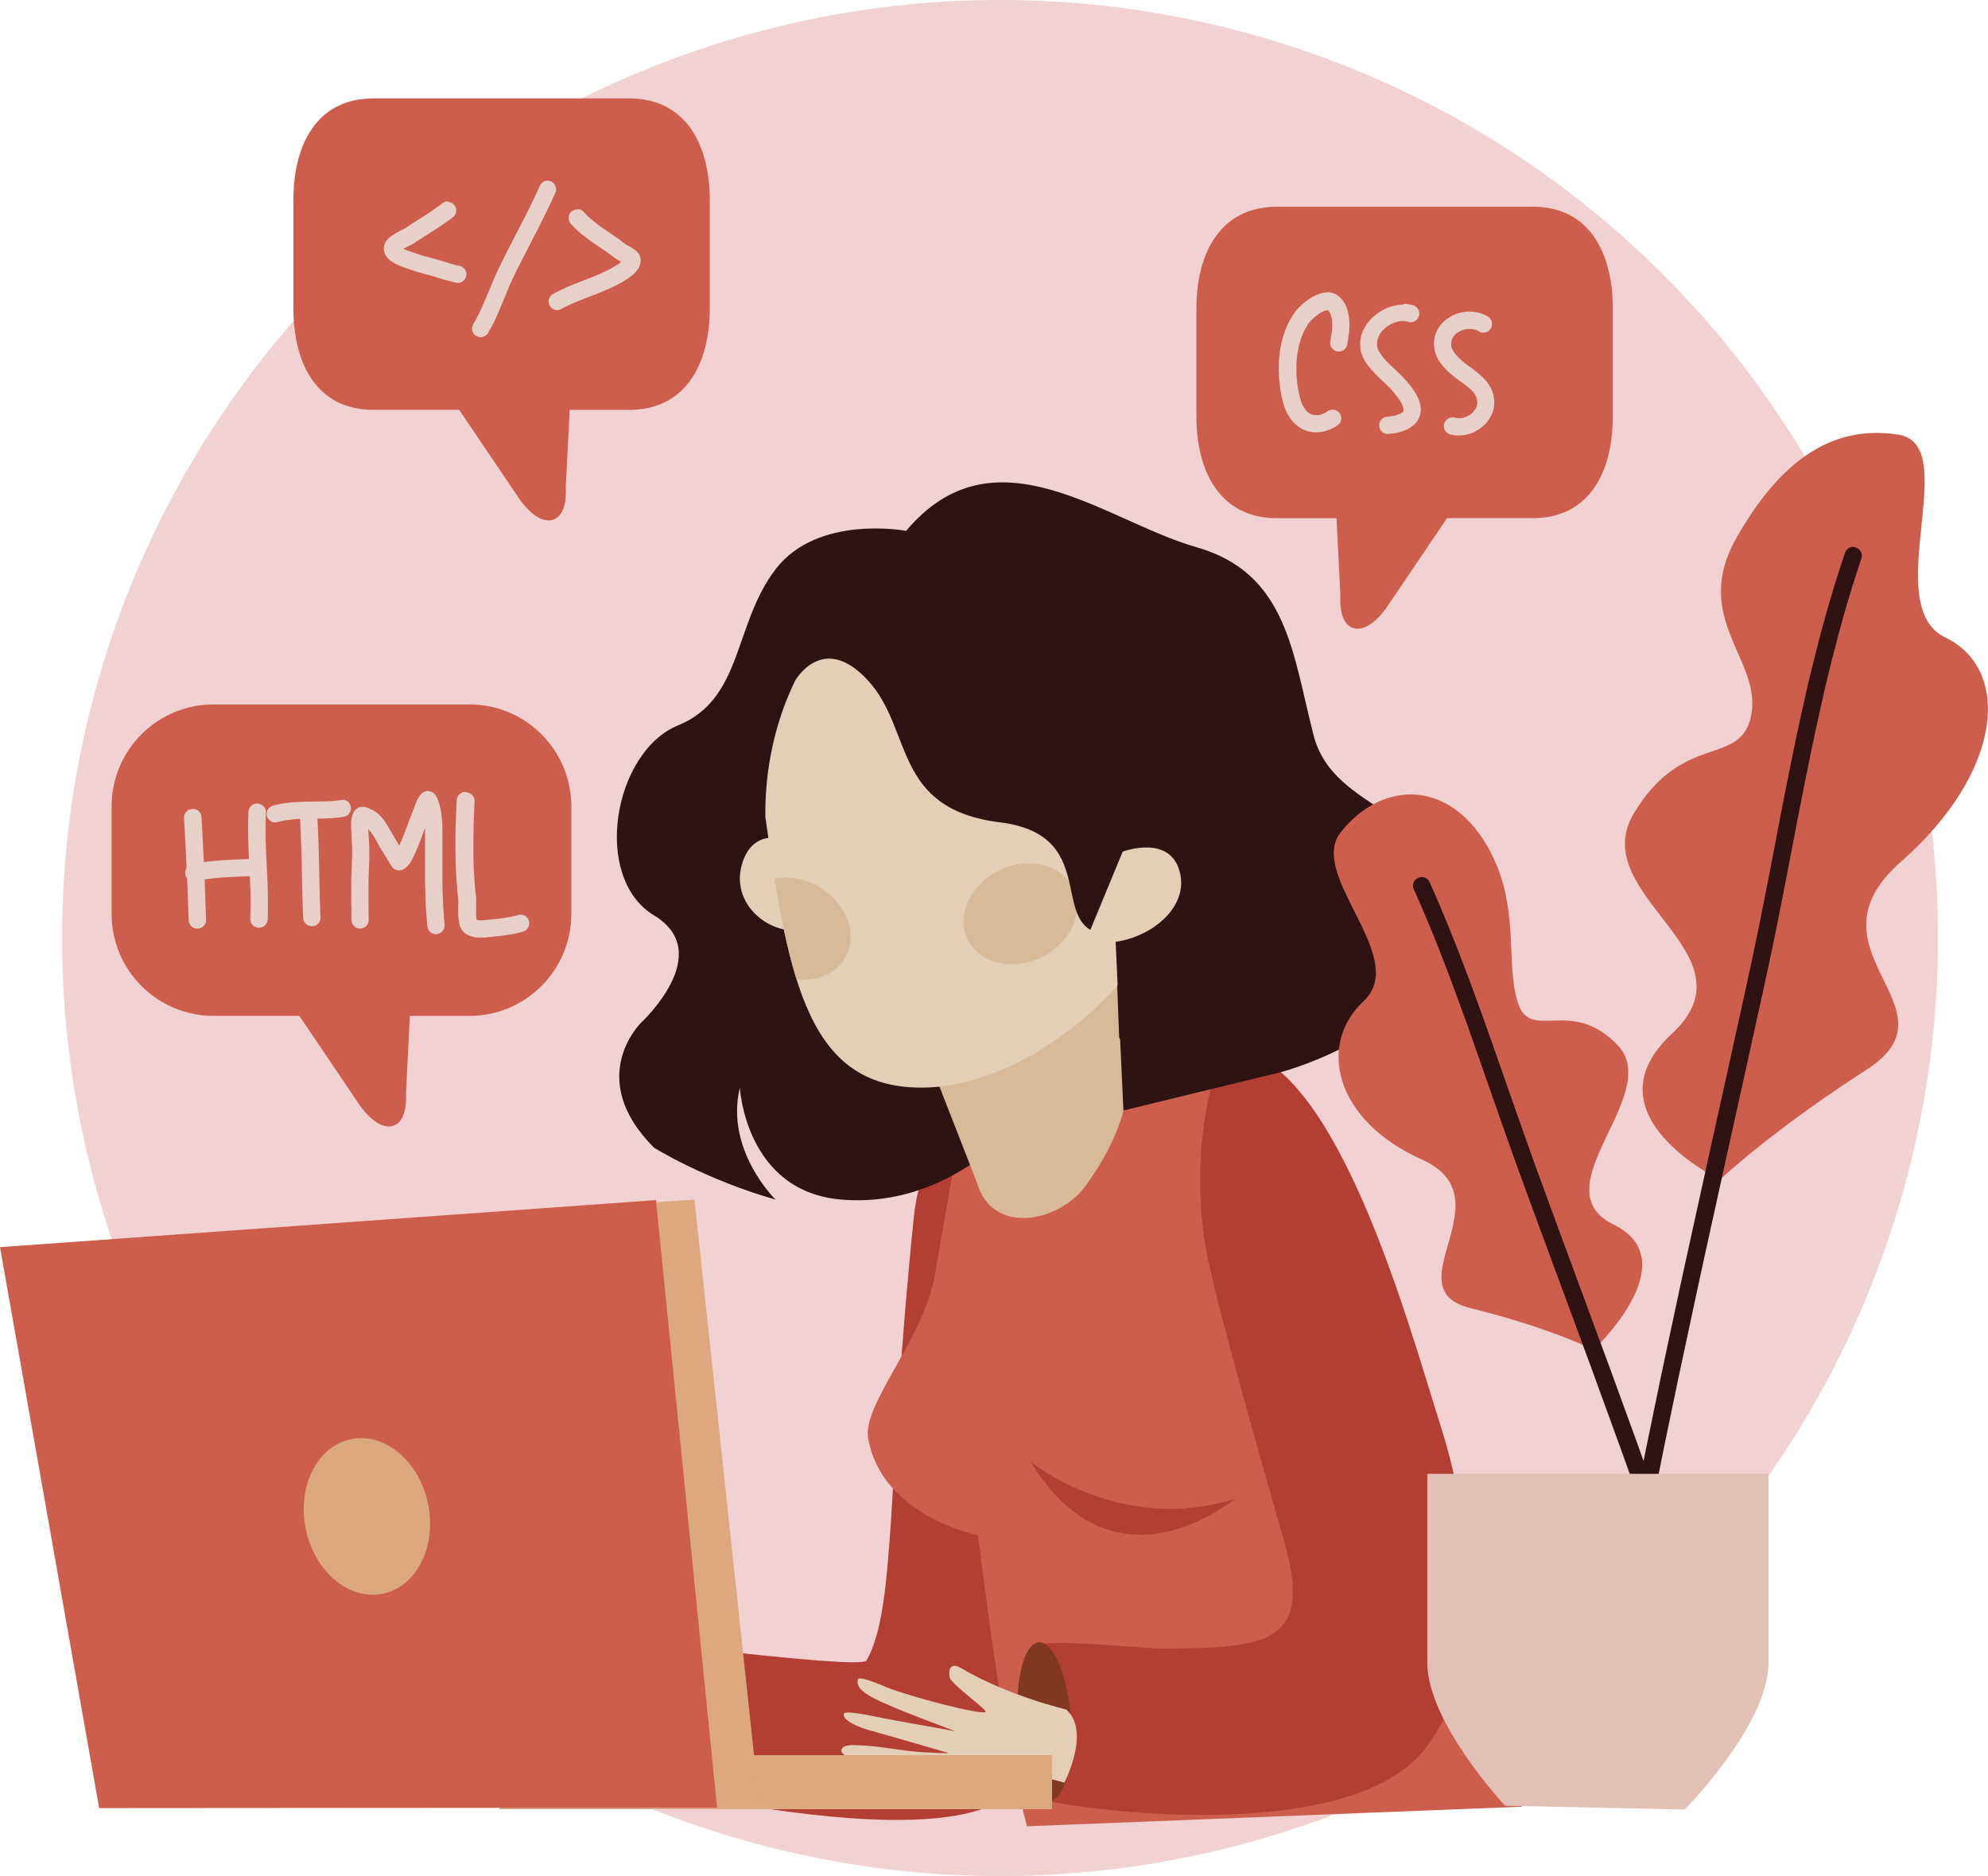<?xml version="1.0" encoding="UTF-8"?>
<svg id="OBJECTS" xmlns="http://www.w3.org/2000/svg" xmlns:xlink="http://www.w3.org/1999/xlink" viewBox="0 0 355 334.97">
  <defs>
    <style>
      .cls-1 {
        fill: #b33e33;
      }

      .cls-1, .cls-2, .cls-3, .cls-4, .cls-5, .cls-6, .cls-7, .cls-8 {
        fill-rule: evenodd;
      }

      .cls-9, .cls-7 {
        fill: #2f1212;
      }

      .cls-2 {
        fill: #e7d0c8;
      }

      .cls-3 {
        fill: #803822;
      }

      .cls-4, .cls-10 {
        fill: #dba87f;
      }

      .cls-11, .cls-8 {
        fill: #e4ceb6;
      }

      .cls-12, .cls-6 {
        fill: #cd5e4d;
      }

      .cls-13 {
        fill: #d8b998;
      }

      .cls-5 {
        fill: #e3c0b6;
      }

      .cls-14 {
        clip-path: url(#clippath);
      }

      .cls-15 {
        fill: none;
      }

      .cls-16 {
        fill: rgba(182,14,11,0.188);
      }
    </style>
    <clipPath id="clippath">
      <path class="cls-15" d="m136.67,145.89c4.21,29.46,7.67,48.93,28.81,48.3,21.14-.63,48.05-24.94,47.75-50.57-.3-25.62-17.68-45.89-38.82-45.27-21.14.63-38.04,21.91-37.74,47.53"/>
    </clipPath>
  </defs>
  <circle class="cls-16" cx="178.58" cy="167.49" r="167.49" transform="translate(-66.13 175.33) rotate(-45)"/>
  <path class="cls-8" d="m111.69,296.78s-10.8,1.35-20.63-.35c-3.02-.52-1.39,2.2-1.03,2.44,1.91,1.23,8.73,2.9,8.34,3.31-.82.86-13.75,2.11-18.3,2.02-.46,0-5.4-.28-5.39.41.02,1.61,2.63,2,3.84,2.17,4.11.56,16.74.38,16.11.47-1.13.16-10.72,1.97-14.42,2.51-.24.04-5.47.78-5.36,1.45.22,1.36,4.3,1.26,5.24,1.18,3.71-.32,13.79-1.06,15.07-1.14.53-.04-3.5,1.21-4.63,1.55-3.5,1.03-7.21,1.51-10.66,2.65-.68.22-3.06.79-2.75,1.94.2.75,2.15.79,2.69.79,3.31-.03,25.08-4.61,30.59-7.81,2.12-1.23,6.36-1.38,6.36-1.38,0,0,.66-10.13-5.08-12.2"/>
  <g>
    <path class="cls-6" d="m102.02,143.98c0-10.04-8.15-18.2-18.2-18.2h-45.69c-10.04,0-18.2,8.15-18.2,18.2v19.21c0,10.04,8.15,18.2,18.2,18.2h15.32l10.84,16.03s2.76,4.11,5.52,3.69c3.18-.49,2.68-5.88,2.68-5.88l.7-13.83h10.63c10.04,0,18.2-8.15,18.2-18.2v-19.21Z"/>
    <path class="cls-2" d="m34.58,144.44h.11s.1.03.1.03l.1.03.1.03.1.04.09.05.09.05.09.06.08.06.08.07.07.08.07.08.06.09.06.09.05.09.04.1.04.1.03.1.02.1.02.1v.11s.13,2.28.13,2.28l.12,2.29.06,1.14.06,1.14.05,1.15.05,1.15.05,1.15.05,1.15.05,1.15.04,1.15.04,1.15.04,1.15.02.57.02.57.02.57.02.57v.21s-.02.1-.02.1l-.02.1-.03.1-.04.1-.04.1-.05.09-.06.09-.06.09-.07.08-.07.08-.08.07-.08.07-.09.06-.09.05-.09.05-.1.04-.1.03-.1.03-.1.02h-.11s-.11.02-.11.02h-.21s-.11-.02-.11-.02l-.1-.02-.1-.03-.1-.04-.1-.04-.09-.05-.09-.05-.09-.06-.08-.07-.08-.07-.07-.08-.07-.08-.06-.09-.05-.09-.05-.09-.04-.1-.04-.1-.03-.1-.02-.1v-.11s-.02-.11-.02-.11l-.02-.57-.02-.57-.02-.57-.02-.57-.04-1.14-.04-1.14-.05-1.14-.05-1.14-.05-1.14-.05-1.14-.05-1.14-.05-1.14-.06-1.14-.06-1.14-.12-2.28-.12-2.28v-.11s0-.11,0-.11v-.11s.03-.1.03-.1l.03-.1.03-.1.04-.1.05-.09.05-.09.06-.09.07-.08.07-.08.08-.07.08-.07.08-.06.09-.06.09-.05.1-.04.1-.04.1-.03.1-.02.11-.02h.11s.11-.01.11-.01h.11Z"/>
    <path class="cls-2" d="m46.09,143.51h.11s.11.03.11.03l.1.03.1.04.1.04.1.05.09.05.09.06.08.07.08.07.07.08.07.08.06.09.06.09.05.1.04.1.04.1.03.1.02.11v.11s.02.11.02.11v.11s-.02.29-.02.29v.29s-.02.29-.02.29v.29s-.02.29-.02.29v.29s-.01.29-.01.29v.29s0,.29,0,.29v.29s0,.29,0,.29v.29s0,.29,0,.29v.29s0,.29,0,.29v.29s.01.29.01.29v.29s.03.59.03.59l.02.59.02.59.02.59.03.59.06,1.19.06,1.2.03.6.03.6.02.6.02.6.02.6v.3s.02.3.02.3v.3s.01.3.01.3v.3s0,.3,0,.3v.3s0,.3,0,.3v.61s0,.31,0,.31v.31s0,.31,0,.31v.31s-.01.31-.01.31v.31s-.02.31-.02.31v.3s-.02.11-.02.11l-.02.11-.02.11-.03.1-.04.1-.05.1-.05.09-.06.09-.06.09-.07.08-.08.08-.08.07-.09.07-.09.06-.09.05-.1.05-.1.04-.1.03-.11.02-.11.02h-.11s-.11.01-.11.01h-.11s-.11-.02-.11-.02l-.11-.02-.1-.03-.1-.03-.1-.04-.1-.05-.09-.05-.09-.06-.08-.07-.08-.07-.07-.08-.07-.08-.06-.09-.06-.09-.05-.1-.04-.1-.04-.1-.03-.1-.02-.11v-.11s-.02-.11-.02-.11v-.11s.01-.29.01-.29v-.29s.02-.29.02-.29v-.29s.01-.29.01-.29v-.29s0-.29,0-.29v-.29s0-.29,0-.29v-.58s0-.29,0-.29v-.29s0-.29,0-.29v-.29s-.01-.29-.01-.29v-.29s-.02-.29-.02-.29l-.02-.59-.02-.59-.02-.59-.03-.59-.03-.6-.06-1.19-.06-1.2-.03-.6-.03-.6-.02-.6-.02-.6-.02-.6v-.3s-.02-.3-.02-.3v-.3s-.01-.3-.01-.3v-.3s0-.3,0-.3v-.3s0-.31,0-.31v-.3s0-.31,0-.31v-.31s0-.31,0-.31v-.31s.01-.31.01-.31v-.31s.02-.31.02-.31v-.31s.03-.3.03-.3v-.11s.03-.11.03-.11l.02-.11.03-.1.04-.1.05-.1.05-.1.06-.09.06-.09.07-.08.08-.08.08-.07.09-.07.09-.06.09-.05.1-.05.1-.04.1-.03.11-.02.11-.02h.11s.11-.01.11-.01h.11Z"/>
    <path class="cls-2" d="m45.83,153.29h.08s.08.02.08.02l.08.02.08.02.08.02.08.03.08.03.07.04.07.04.07.04.07.05.07.05.06.05.06.06.06.06.05.06.05.07.05.07.04.07.04.07.03.07.03.08.03.08.02.08.02.08v.08s.02.08.02.08v.08s0,.08,0,.08v.08s-.01.08-.01.08v.08s-.03.08-.03.08l-.02.08-.02.08-.03.08-.03.08-.04.07-.04.07-.05.07-.05.07-.05.06-.06.06-.06.06-.06.05-.06.05-.07.05-.07.04-.07.04-.07.04-.08.03-.08.03-.08.02-.08.02-.08.02h-.08s-.08.02-.08.02l-.35.02-.35.02-.35.02-.35.02-.7.03-.7.03-.7.03-.7.03-.35.02-.35.02-.35.02-.35.02-.34.02-.34.02-.34.03-.34.03-.34.03-.34.03-.17.02-.17.02-.17.02-.17.02-.17.02-.16.02-.16.02-.16.02-.16.03-.16.03-.16.03-.16.03-.16.03-.16.03-.16.03-.16.03-.16.03-.16.03-.16.04-.16.04-.08.02h-.08s-.08.02-.08.02h-.08s-.08,0-.08,0h-.08s-.08-.01-.08-.01h-.08s-.08-.03-.08-.03l-.08-.02-.08-.03-.08-.03-.08-.03-.07-.04-.07-.04-.07-.05-.07-.05-.06-.05-.06-.06-.06-.06-.05-.06-.05-.06-.05-.07-.04-.07-.04-.07-.04-.07-.03-.08-.03-.08-.02-.08-.02-.08-.02-.08v-.08s-.02-.08-.02-.08v-.08s0-.08,0-.08v-.08s.02-.08.02-.08l.02-.08.02-.08.02-.08.03-.08.03-.08.04-.07.04-.07.04-.07.05-.07.05-.06.05-.06.06-.06.06-.05.06-.05.07-.05.07-.05.07-.04.07-.04.08-.03.08-.03.08-.03.08-.02.17-.04.18-.04.18-.04.18-.04.18-.04.18-.04.18-.03.18-.03.18-.03.18-.03.18-.03.18-.03.18-.03.18-.03.18-.02.18-.02.18-.02.18-.02.18-.02.18-.02.36-.04.36-.03.36-.03.36-.03.36-.03.36-.02.36-.02.36-.02.36-.02.36-.02.71-.03.71-.03.7-.03.69-.03.34-.02.34-.02.34-.02.34-.02h.08s.08,0,.08,0Z"/>
    <path class="cls-2" d="m61.27,142.8h.08s.08.02.08.02l.08.02.08.02.08.03.08.03.08.04.08.04.07.04.07.05.07.05.06.06.06.06.06.06.05.07.05.07.05.07.04.07.04.08.03.08.03.08.03.08.02.08.02.08v.08s.02.08.02.08v.09s0,.08,0,.08v.08s-.02.08-.02.08l-.02.08-.02.08-.03.08-.03.08-.03.08-.04.08-.04.07-.05.07-.05.07-.05.07-.06.06-.06.06-.06.06-.07.05-.07.05-.07.05-.07.04-.08.04-.08.03-.08.03-.08.02-.08.02-.08.02-.19.03-.2.03-.2.03-.2.02-.2.02-.2.02-.2.02-.2.02-.2.02h-.2s-.2.03-.2.03h-.2s-.2.02-.2.02h-.2s-.2.02-.2.02h-.2s-.39.02-.39.02h-.39s-.38.02-.38.02h-.38s-.76.01-.76.01h-.37s-.37,0-.37,0h-.37s-.37.02-.37.02h-.37s-.18.02-.18.02h-.18s-.18.01-.18.01h-.18s-.18.02-.18.02h-.18s-.18.02-.18.02h-.18s-.18.03-.18.03l-.18.02-.17.02-.17.02-.17.02-.17.02-.17.02-.17.02-.17.03-.17.03-.17.03-.17.03-.17.03-.17.03-.16.04-.16.04-.16.04-.17.05-.08.02-.08.02h-.08s-.08.02-.08.02h-.08s-.09,0-.09,0h-.08s-.08-.02-.08-.02l-.08-.02-.08-.02-.08-.03-.08-.03-.08-.04-.08-.04-.07-.05-.07-.05-.07-.05-.06-.05-.06-.06-.06-.06-.05-.07-.05-.07-.05-.07-.04-.07-.04-.08-.04-.08-.03-.08-.03-.08-.02-.08-.02-.08v-.08s-.02-.08-.02-.08v-.08s0-.08,0-.08v-.09s.02-.08.02-.08l.02-.08.02-.08.02-.08.03-.08.03-.08.04-.08.04-.07.05-.07.05-.07.05-.07.06-.06.06-.06.06-.06.07-.05.07-.05.07-.05.08-.04.08-.04.08-.03.08-.03.08-.02.19-.05.2-.05.2-.05.2-.04.2-.04.2-.04.2-.04.2-.04.2-.03.2-.03.2-.03.2-.03.2-.02.2-.02.2-.02.2-.02.2-.02.2-.02h.2s.2-.03.2-.03h.2s.2-.02.2-.02h.2s.2-.02.2-.02h.19s.2-.02.2-.02h.39s.38-.02.38-.02h.38s.38-.01.38-.01h.38s.75-.01.75-.01h.37s.37-.01.37-.01h.37s.37-.02.37-.02h.18s.18-.01.18-.01h.18s.18-.02.18-.02h.18s.18-.02.18-.02h.18s.18-.03.18-.03h.18s.18-.03.18-.03l.17-.02.17-.02.17-.02.17-.02.17-.02.18-.03h.08s.08-.02.08-.02h.17Z"/>
    <path class="cls-2" d="m55.22,143.89h.11s.1.03.1.03l.1.03.1.03.1.04.1.05.09.05.09.06.08.07.08.07.07.08.07.08.06.08.06.09.05.09.05.1.04.1.03.1.02.1.02.1v.11s.04.58.04.58l.03.58.03.58.03.58.02.58.02.58.02.58.02.58.02.58.02.58.02.58.02.58.03,1.15.03,1.15.02,1.15.02,1.15.02,1.15.03,1.15.03,1.15.02.57.02.57.02.57.02.57.02.57.02.57v.11s0,.11,0,.11v.11s-.03.1-.03.1l-.03.1-.03.1-.04.1-.05.09-.05.09-.06.09-.07.08-.07.08-.08.07-.08.07-.09.06-.09.05-.09.05-.1.04-.1.04-.1.03-.1.02h-.1s-.11.02-.11.02h-.11s-.11,0-.11,0h-.11s-.1-.04-.1-.04l-.1-.03-.1-.04-.1-.04-.09-.05-.09-.05-.09-.06-.08-.07-.08-.07-.07-.08-.07-.08-.06-.09-.06-.09-.05-.09-.04-.1-.04-.1-.03-.1-.02-.1-.02-.1v-.11s-.03-.58-.03-.58l-.02-.58-.02-.58-.02-.58-.02-.58-.02-.58-.03-1.15-.03-1.15-.02-1.15-.02-1.15-.02-1.15-.03-1.15-.03-1.15-.02-.57-.02-.57-.02-.57-.02-.57-.02-.57-.02-.57-.02-.57-.03-.57-.03-.57-.03-.57-.03-.57-.03-.57v-.11s0-.11,0-.11v-.11s.03-.1.03-.1l.03-.1.03-.1.04-.1.05-.1.05-.09.06-.09.06-.08.07-.08.08-.07.08-.07.08-.06.09-.06.09-.05.1-.05.1-.04.1-.03.1-.02.1-.02h.11s.11-.01.11-.01h.11Z"/>
    <path class="cls-2" d="m76.54,141.28h.11s0,0,0,0l.11.02.11.03.11.03h0s.08.03.08.03l.08.04.08.04h0s.08.06.08.06l.08.06h0s.06.05.06.05l.06.05h0s.06.06.06.06l.06.06.02.02.05.05.04.06.05.06.06.1.05.08.04.07.04.07.04.07.06.12.05.13.05.12.05.12.04.12.07.2.05.15.03.09.05.16.04.15.04.15.04.15.04.15.03.15.03.15.03.15.03.15.03.15.02.15.02.15.02.15.02.15.02.15.02.15v.15s.03.15.03.15v.15s.02.14.02.14v.15s.02.14.02.14v.14s.02.14.02.14v.28s.02.28.02.28v.28s0,.27,0,.27v.54s0,.54,0,.54v1.08s0,1.08,0,1.08v1.08s0,1.07,0,1.07v1.07s0,.53,0,.53v.54s0,.53,0,.53v.53s0,.53,0,.53v.53s.02.53.02.53v.53s.03.53.03.53l.02.53.02.53.02.53.02.53.03.53v.26s.03.26.03.26l.02.26.02.26.02.26.02.26.02.26.02.26.02.26.02.26.02.26.02.27v.11s0,.12,0,.12v.11s-.03.11-.03.11l-.03.11-.04.11-.04.11-.05.1-.06.1-.07.09-.07.09-.08.08-.09.08-.09.07-.1.06-.1.06-.11.05-.11.04-.11.03-.11.02-.11.02h-.12s-.11,0-.11,0h-.12s-.11-.03-.11-.03l-.11-.03-.11-.04-.11-.04-.1-.05-.1-.06-.09-.07-.09-.07-.08-.08-.08-.09-.07-.09-.06-.1-.06-.1-.05-.11-.04-.11-.03-.11-.02-.11-.02-.11-.03-.27-.02-.27-.02-.27-.02-.27-.02-.27-.02-.27-.02-.27-.02-.27-.02-.27-.02-.27-.02-.27-.02-.27-.03-.54-.02-.55-.02-.54-.02-.55-.02-.54v-.54s-.03-.54-.03-.54v-.54s-.02-.54-.02-.54v-.54s0-.54,0-.54v-.54s0-.54,0-.54v-1.62s0-1.08,0-1.08v-1.08s0-1.07,0-1.07v-1.07s0-.54,0-.54v-.53s0-.25,0-.25v-.05s-.04.11-.04.11l-.15.4-.3.8-.15.41-.15.41-.16.41-.08.21-.08.2-.08.2-.08.2-.08.21-.09.2-.09.21-.09.2-.09.21-.09.2-.11.25-.07.15-.08.17-.09.18-.05.1-.05.09-.05.1-.05.1-.06.1-.06.1-.06.1-.06.1-.07.1-.07.1-.08.1-.08.1-.08.1-.09.1-.09.1-.06.06-.05.05-.05.05-.06.05-.06.05-.06.05-.07.05-.07.05-.07.05-.08.05-.08.04-.08.04-.09.04-.06.03-.11.04-.11.03-.11.02-.11.02h-.11s-.11,0-.11,0h-.11s-.11-.03-.11-.03l-.11-.03-.11-.03-.11-.04-.1-.05-.1-.06h0s-.09-.06-.09-.06l-.09-.07-.08-.08-.08-.08-.05-.06-.07-.1-.07-.11-.08-.13-.1-.16-.23-.38-.26-.44-.5-.83-.18-.29-.05-.08-.02-.03-.1-.15-.11-.18-.11-.17-.1-.17-.1-.17-.1-.17-.1-.17-.09-.17-.18-.33-.18-.33-.18-.32-.09-.15-.09-.15-.09-.15-.09-.15-.09-.14-.09-.14-.09-.14-.09-.14-.04-.06-.05-.06-.05-.06-.05-.06-.05-.06-.05-.06-.05-.06-.05-.06-.05-.06-.05-.06-.05-.06-.05-.06-.03-.03v.19s.02.23.02.23l.03.45v.22s.02.11.02.11v.1s.02.39.02.39l.02.39.02.4.02.4v.2s.02.2.02.2v.2s0,.21,0,.21v.21s0,.21,0,.21v.42s0,.3,0,.3v.29s-.01.29-.01.29v.29s-.02.29-.02.29v.29s-.03.57-.03.57l-.02.57-.02.57-.02.56v.28s-.02.28-.02.28v.22s0,.22,0,.22v.44s-.01.44-.01.44v.44s0,.44,0,.44v.44s0,.44,0,.44v.44s0,.45,0,.45v.45s.02.9.02.9v.9s.02.45.02.45v.45s0,.11,0,.11v.11s-.03.11-.03.11l-.03.11-.04.11-.05.11-.05.1-.06.1-.07.09-.08.09-.08.08-.09.08-.09.07-.1.06-.1.05-.11.05-.11.04-.11.03-.11.02h-.11s-.12.02-.12.02h-.11s-.11-.02-.11-.02l-.11-.02-.11-.03-.11-.04-.11-.05-.1-.05-.1-.06-.09-.07-.09-.08-.08-.08-.08-.09-.07-.09-.06-.1-.05-.1-.05-.11-.04-.11-.03-.11-.02-.11v-.11s-.02-.12-.02-.12v-.45s0-.45,0-.45v-.9s-.03-.9-.03-.9v-.45s-.01-.45-.01-.45v-.45s0-.45,0-.45v-.46s0-.46,0-.46v-.46s0-.46,0-.46v-.46s.01-.23.01-.23v-.23s.02-.29.02-.29v-.29s.03-.58.03-.58l.02-.57.02-.57.02-.57v-.28s.02-.28.02-.28v-.28s.02-.28.02-.28v-.28s0-.27,0-.27v-.18s0-.18,0-.18v-.19s0-.19,0-.19v-.19s0-.19,0-.19v-.19s-.01-.19-.01-.19l-.02-.39-.02-.39-.02-.4-.02-.39v-.08s0-.08,0-.08v-.19s-.04-.44-.04-.44l-.02-.25-.02-.26v-.14s-.01-.14-.01-.14v-.14s0-.14,0-.14v-.14s0-.15,0-.15v-.15s0-.15,0-.15v-.15s.02-.15.02-.15l.02-.15.02-.15v-.08s.02-.08.02-.08v-.08s.03-.08.03-.08l.02-.08.02-.08.02-.08.02-.08.02-.08.02-.08.03-.08.03-.08.03-.08.03-.08.04-.08.05-.11.04-.07.05-.08.05-.07v-.02s.07-.07.07-.07l.06-.07.02-.02.07-.07.07-.06.02-.02.07-.06.07-.05h.02s.07-.06.07-.06l.07-.04h.02s.07-.05.07-.05l.07-.03h.02s.07-.03.07-.03l.07-.02.08-.02.14-.03.13-.02h.12s.11,0,.11,0h.1s.1.01.1.01h.09s.09.03.09.03l.08.02.08.02.07.02.07.02.07.02.07.02.12.04.12.05.12.05.11.05.11.05.11.05.1.05.1.05.1.05.09.05.09.05.08.05.08.05.14.1.13.09.11.08.07.05.06.05.1.09.09.08.08.08.08.08.08.08.08.08.08.08.08.08.07.08.07.09.07.08.07.09.07.09.07.09.07.09.06.09.06.09.06.09.06.09.06.09.12.17.11.18.11.18.11.17.1.17.1.17.1.17.1.17.19.34.18.33.18.32.09.16.09.15.09.15.09.15.09.15.09.14.09.14.1.16.04.07.07.11.17.28.05-.12.08-.18.08-.19.08-.19.08-.19.08-.19.08-.19.08-.19.08-.19.08-.19.15-.39.15-.39.15-.4.3-.8.15-.4.15-.41.16-.41.16-.41.08-.21.08-.2.08-.2.08-.19v-.02s.02-.03.02-.03l.04-.11.12-.32.07-.2.08-.22.09-.23.05-.12.05-.12.05-.12.05-.12.05-.12.06-.12.06-.12.06-.12.06-.12.07-.12.07-.12.04-.07.04-.06.04-.06.05-.07.05-.07.06-.07.06-.07.07-.07.08-.08.09-.08.11-.08.13-.08.08-.04.07-.03.07-.03h.02s.1-.04.1-.04l.1-.03.1-.02h0s.11-.02.11-.02h.11s.11,0,.11,0Z"/>
    <path class="cls-2" d="m83.35,141.5l.12.02.12.02.11.03.11.04.11.05.1.06.1.07.09.07.09.08.08.09.07.09.07.1.06.1.05.11.04.11.03.11.03.12.02.12v.12s0,.12,0,.12l-.03.53-.03.53-.02.53-.02.53-.02.54-.02.54-.02.54-.02.54v.54s-.02.54-.02.54v.54s-.02.54-.02.54v.54s0,.54,0,.54v1.09s0,.54,0,.54v.54s.02.54.02.54v.54s.02.27.02.27v.27s.02.27.02.27v.27s.02.27.02.27v.27s.03.27.03.27v.27s.03.27.03.27l.02.27.02.27.02.27.02.27.02.26.02.26.02.26.02.26.02.26.02.26.03.26.03.26.03.26.03.26.03.27v.07s.01.08.01.08v.08s0,.08,0,.08v.15s0,.16,0,.16v.33s0,.34,0,.34v.35s-.02.36-.02.36v.18s0,.18,0,.18v.36s0,.17,0,.17v.17s.01.16.01.16v.07s.01.08.01.08v.07s.01.07.01.07v.07s.01.07.01.07v.06s.02.06.02.06v.05s.02.05.02.05v.05s.02.04.02.04h.02s.04.02.04.02h.04s.04.02.04.02h.05s.05.02.05.02h.05s.06.02.06.02h.06s.06.01.06.01h.06s.07,0,.07,0h.07s.07,0,.07,0h.07s.07,0,.07,0h.07s.07,0,.07,0h.07s.08,0,.08,0h.07s.15-.02.15-.02l.16-.02.37-.04.38-.04.38-.04.38-.04.39-.04.38-.04.19-.02.19-.02.19-.02.19-.03.19-.03.19-.03.19-.03.18-.03.18-.03.18-.03.18-.03.18-.03.18-.04.17-.04.17-.04.17-.04.17-.04.17-.04.16-.05.17-.05.11-.03.12-.02h.12s.12-.01.12-.01h.12s.12.02.12.02l.12.03.11.03.11.04.11.05.1.06.1.07.09.07.09.08.08.09.07.09.07.1.06.1.05.11.04.11.03.11.02.12.02.12v.12s0,.12,0,.12v.12s-.03.12-.03.12l-.03.11-.04.11-.05.11-.05.1-.06.1-.07.1-.08.09-.08.08-.09.08-.1.07-.1.06-.11.05-.11.05-.11.04-.19.06-.2.06-.2.05-.21.05-.21.05-.21.05-.21.04-.21.04-.21.04-.21.04-.21.04-.21.03-.21.03-.21.03-.21.03-.21.03-.21.03-.21.03-.2.02-.2.02-.4.05-.4.04-.39.04-.39.04-.38.04-.38.04-.19.02-.2.02h-.11s-.11.01-.11.01h-.11s-.11.01-.11.01h-.11s-.12,0-.12,0h-.12s-.12,0-.12,0h-.12s-.12-.01-.12-.01h-.13s-.13-.02-.13-.02l-.13-.02-.13-.02-.13-.02-.13-.03-.14-.03-.14-.04-.14-.04-.13-.04-.08-.03-.07-.03-.07-.03-.07-.03-.07-.03-.07-.03-.07-.03-.07-.04-.07-.04-.07-.04-.07-.04-.07-.04-.07-.05-.07-.05-.07-.05-.07-.06-.06-.05-.06-.06-.06-.06-.05-.06-.05-.06-.05-.06-.05-.06-.05-.07-.07-.11-.07-.12-.06-.12-.05-.12-.05-.11-.04-.11-.04-.11-.03-.11-.03-.11-.03-.11-.02-.11-.02-.11-.02-.11-.02-.11-.02-.11v-.11s-.03-.11-.03-.11v-.11s-.02-.11-.02-.11v-.11s-.02-.11-.02-.11v-.11s-.02-.21-.02-.21v-.21s-.01-.21-.01-.21v-.21s0-.2,0-.2v-.2s0-.2,0-.2v-.38s.02-.35.02-.35v-.32s0-.14,0-.14v-.23s0-.09,0-.09v-.03s0-.03,0-.03v-.02s0-.02,0-.02l-.03-.26-.03-.27-.03-.27-.03-.27-.03-.27-.03-.27-.02-.27-.02-.28-.02-.28-.02-.28-.02-.28-.02-.28-.02-.28-.02-.28-.02-.28-.02-.28-.02-.28v-.28s-.03-.28-.03-.28v-.28s-.02-.28-.02-.28v-.28s-.02-.28-.02-.28v-.28s-.02-.56-.02-.56v-.56s-.02-.56-.02-.56v-.56s0-.56,0-.56v-1.12s0-.56,0-.56v-.56s.02-.55.02-.55v-.55s.03-.55.03-.55l.02-.55.02-.55.02-.55.02-.55.02-.54.02-.54.03-.54.03-.53v-.12s.03-.12.03-.12l.03-.11.04-.11.05-.11.05-.11.06-.1.07-.1.08-.09.08-.08.09-.08.09-.07.1-.06.11-.06.11-.05.11-.04.11-.03.12-.02h.12s.12-.02.12-.02h.12Z"/>
  </g>
  <g>
    <path class="cls-6" d="m126.75,35.77c0-10.04-4.35-18.2-14.39-18.2h-45.69c-10.04,0-14.28,8.15-14.28,18.2v19.21c0,10.04,4.24,18.2,14.28,18.2h15.32l10.84,16.03s2.76,4.11,5.52,3.69c3.18-.49,2.68-5.88,2.68-5.88l.7-13.83h10.63c10.04,0,14.39-8.15,14.39-18.2v-19.21Z"/>
    <path class="cls-2" d="m80.01,36.05h.08s.08.02.08.02l.08.02.08.02.08.02.08.03.08.03.07.04.07.04.07.05.07.05.07.05.06.06.06.06.06.06.05.07.05.07.05.07.04.07.04.08.03.08.03.08.02.08.02.08.02.08v.08s.02.08.02.08v.08s0,.08,0,.08v.08s-.02.08-.02.08l-.02.08-.02.08-.02.08-.03.08-.03.08-.04.07-.04.07-.05.07-.05.07-.05.07-.06.06-.06.06-.06.06-.07.05-.21.16-.21.16-.21.15-.21.15-.21.15-.21.15-.21.15-.21.15-.21.15-.21.14-.21.14-.22.14-.43.28-.43.28-.43.27-.43.27-.42.27-.42.27-.42.27-.42.27-.21.13-.21.13-.2.14-.21.14-.08.05-.09.06-.09.05-.09.05-.09.05-.09.05-.17.09-.18.09-.18.09-.35.18-.17.09-.16.08-.16.09-.07.04-.07.04h0s.02.01.02.01l.05.03.05.02.11.05.11.05.12.05.1.04.11.04.11.04.11.04.11.04.11.04.23.08.23.08.24.08.48.17.19.06.18.06.18.06.19.06.19.06.19.06.19.06.19.05.19.05.19.05.39.11.8.21.15.04.16.04.31.09.31.09.3.09.3.09.29.09.58.18.29.09.28.08.28.08.14.04.14.04.14.04.14.04.14.04.14.03.14.03.14.03.14.03.14.03.08.02.08.02.08.03.08.03.08.04.07.04.07.05.07.05.07.05.06.05.06.06.06.06.05.06.05.07.05.07.04.07.04.07.03.08.03.08.03.08.02.08.02.08v.08s.02.08.02.08v.08s0,.08,0,.08v.08s-.02.08-.02.08l-.02.08-.02.08-.02.08-.03.08-.03.08-.04.08-.04.07-.04.07-.05.07-.05.07-.06.06-.06.06-.06.06-.06.05-.07.05-.07.05-.07.04-.08.04-.08.03-.08.03-.08.03-.08.02-.08.02h-.08s-.08.02-.08.02h-.08s-.08,0-.08,0h-.08s-.08-.02-.08-.02l-.08-.02-.16-.03-.16-.04-.16-.04-.16-.04-.16-.04-.16-.04-.16-.04-.16-.04-.16-.04-.16-.04-.31-.09-.31-.09-.3-.09-.59-.18-.29-.09-.29-.09-.29-.09-.28-.08-.28-.08-.14-.04-.14-.04-.8-.21-.4-.11-.21-.06-.2-.06-.21-.06-.21-.06-.21-.06-.21-.06-.21-.07-.21-.07-.21-.07-.2-.07-.49-.17-.25-.09-.25-.09-.25-.09-.13-.05-.13-.05-.13-.05-.13-.05-.13-.05-.14-.06-.16-.07-.16-.07-.16-.08-.08-.04-.08-.04-.08-.04-.08-.04-.08-.05-.08-.05-.08-.05-.08-.05-.08-.05-.08-.05-.08-.05-.07-.05-.07-.05-.07-.05-.07-.05-.07-.05-.07-.06-.07-.06-.06-.06-.06-.06-.06-.06-.06-.06-.06-.07-.06-.07-.06-.07-.05-.07-.05-.08-.05-.08-.05-.08-.05-.08-.04-.09-.04-.09-.04-.09-.03-.09-.03-.1-.03-.1-.02-.1-.02-.1v-.1s-.02-.1-.02-.1v-.1s0-.1,0-.1v-.1s.02-.1.02-.1v-.1s.03-.1.03-.1l.02-.09.03-.09.03-.09.03-.09.03-.08.04-.08.04-.08.04-.07.04-.07.04-.07.04-.07.05-.06.05-.06.05-.06.05-.06.05-.06.09-.1.1-.1.1-.09.1-.09.1-.08.1-.08.1-.07.1-.07.1-.07.1-.07.1-.06.1-.06.1-.06.1-.06.1-.06.1-.06.19-.1.19-.1.19-.1.35-.18.16-.08.15-.08.14-.08.06-.03.06-.03.05-.03.05-.03.04-.02.04-.03.21-.14.21-.14.21-.14.21-.14.43-.28.43-.27.43-.27.42-.27.42-.27.42-.27.42-.27.41-.27.2-.14.2-.14.2-.14.2-.14.2-.14.2-.14.2-.14.2-.14.19-.14.19-.14.19-.14.19-.15.07-.05.07-.05.07-.04.08-.04.08-.03.08-.03.08-.02.08-.02.08-.02h.08s.08-.02.08-.02h.08s.08,0,.08,0Z"/>
    <path class="cls-2" d="m97.93,32.28l.12.02.12.03.12.04.11.05.11.05.1.06.1.07.09.08.09.08.08.09.07.1.06.1.06.11.05.11.04.11.03.12.02.12v.12s.01.12.01.12v.12s-.03.12-.03.12l-.03.12-.04.12-.05.11-.21.47-.22.48-.22.47-.22.47-.22.47-.22.47-.23.47-.23.47-.23.47-.23.46-.23.46-.23.46-.23.46-.23.46-.47.91-.47.91-.47.91-.47.91-.47.91-.23.45-.23.45-.23.45-.23.45-.23.46-.23.45-.22.46-.22.45-.15.31-.14.31-.14.31-.14.31-.14.31-.14.31-.13.31-.13.32-.13.32-.13.32-.27.64-.27.65-.27.65-.14.33-.14.33-.14.33-.14.33-.14.33-.15.33-.15.33-.15.33-.15.33-.08.17-.08.16-.08.16-.08.16-.08.16-.08.16-.09.16-.09.16-.09.16-.09.16-.09.16-.09.16-.09.16-.09.16-.07.1-.07.1-.08.09-.09.08-.09.08-.1.07-.1.06-.11.05-.11.05-.12.03-.12.03-.12.02h-.12s-.12,0-.12,0h-.12s-.12-.03-.12-.03l-.12-.03-.11-.04-.11-.05-.11-.06-.1-.06-.1-.07-.09-.08-.08-.09-.08-.09-.07-.1-.06-.11-.05-.11-.04-.11-.04-.12-.03-.12-.02-.12v-.12s0-.12,0-.12v-.12s.03-.12.03-.12l.03-.12.04-.11.05-.11.06-.11.09-.15.08-.14.08-.14.08-.14.08-.14.08-.15.08-.15.08-.15.08-.15.08-.15.08-.15.07-.15.07-.15.07-.15.15-.3.14-.31.14-.31.14-.31.14-.31.14-.31.14-.31.13-.32.13-.32.27-.64.27-.64.27-.65.14-.33.14-.33.14-.33.14-.33.14-.33.15-.33.15-.33.15-.33.15-.33.16-.33.23-.47.23-.47.23-.46.23-.46.23-.46.23-.46.23-.46.24-.46.47-.92.47-.91.47-.91.47-.91.47-.91.23-.45.23-.45.23-.45.23-.45.23-.45.22-.45.22-.46.22-.46.22-.46.22-.46.21-.46.21-.46.21-.46.21-.47.05-.11.06-.1.07-.1.08-.09.08-.09.09-.08.1-.07.1-.06.11-.06.11-.05.11-.04.12-.03.12-.02h.12s.12-.01.12-.01h.12Z"/>
    <path class="cls-2" d="m103.2,37.36h.1s.09.02.09.02l.09.02.09.02.09.03.09.04.08.04.08.05.08.05.08.06.07.06.07.07.06.07.09.1.08.09.09.09.09.09.09.09.09.09.09.09.09.09.1.09.1.09.1.09.1.09.1.09.1.09.11.09.11.09.11.09.11.09.11.09.11.09.11.09.11.09.12.09.11.09.24.18.24.17.24.17.25.17.25.17.25.17.51.35.51.35.26.18.26.18.26.18.26.18.26.18.25.18.25.19.13.1.13.09.12.1.12.1.12.1.09.07h0s.03.02.03.02l.04.02.05.03.13.07.32.17.18.1.19.11.1.06.1.06.1.06.1.06.1.07.1.07.1.07.1.08.1.08.1.08.06.05.05.05.06.06.06.06.06.07.06.07.06.08.06.09.06.1.06.11.05.13.04.12.03.1.02.08.02.08v.08s.02.08.02.08v.08s.01.08.01.08v.08s0,.08,0,.08v.08s0,.08,0,.08v.08s-.02.07-.02.07v.07s-.02.07-.02.07l-.02.08-.03.13-.04.13-.05.12-.05.12-.05.11-.06.11-.06.1-.06.1-.06.1-.07.09-.07.09-.07.09-.07.08-.07.08-.07.08-.07.08-.07.07-.07.07-.07.07-.07.07-.07.07-.08.07-.08.06-.08.06-.08.06-.08.06-.08.06-.08.06-.15.11-.15.11-.15.1-.15.1-.14.09-.14.09-.13.08-.13.08-.12.07-.12.07-.2.11-.17.09-.17.09-.17.09-.17.09-.17.09-.17.09-.17.08-.17.08-.17.08-.17.08-.17.08-.17.08-.17.08-.17.08-.17.08-.17.07-.17.07-.34.14-.34.14-.34.14-.34.14-.34.13-.34.13-.67.26-.67.26-.33.13-.33.13-.33.13-.33.13-.32.13-.32.14-.32.14-.16.07-.16.07-.16.07-.16.07-.15.07-.15.07-.15.07-.15.07-.15.08-.15.08-.15.08-.15.08-.15.08-.15.08-.08.04-.09.04-.09.03-.09.03-.09.02-.09.02h-.09s-.09.01-.09.01h-.1s-.09-.01-.09-.01h-.09s-.09-.03-.09-.03l-.09-.03-.09-.03-.09-.04-.09-.04-.08-.05-.08-.05-.08-.06-.07-.06-.07-.07-.06-.07-.06-.07-.06-.08-.05-.08-.05-.08-.04-.09-.03-.09-.03-.09-.02-.09-.02-.09v-.09s-.02-.09-.02-.09v-.1s0-.09,0-.09v-.1s.03-.09.03-.09l.02-.09.03-.09.03-.09.04-.09.05-.08.05-.08.05-.08.06-.07.06-.07.07-.07.07-.06.08-.06.08-.05.08-.05.16-.09.17-.09.17-.09.17-.09.17-.09.17-.08.17-.08.17-.08.17-.08.17-.08.17-.08.17-.08.17-.08.17-.08.34-.15.34-.14.34-.14.34-.14.34-.14.34-.13.34-.13.67-.26.67-.26.33-.13.33-.13.33-.13.32-.13.32-.13.32-.14.16-.07.16-.07.16-.07.16-.07.15-.07.15-.07.15-.07.15-.07.15-.07.15-.07.15-.07.15-.08.15-.08.15-.08.15-.08.15-.08.14-.08.18-.1.09-.05.1-.06.1-.06.11-.07.11-.07.11-.07.11-.07.11-.08.11-.08.11-.08.05-.04.05-.04.05-.04.05-.04.05-.04.05-.04h0s-.01-.02-.01-.02l-.16-.09-.32-.18-.15-.09-.08-.05-.08-.05-.08-.05-.08-.05-.09-.06-.08-.06-.13-.1-.11-.08-.11-.08-.11-.08-.11-.08-.11-.08-.23-.17-.23-.17-.24-.17-.24-.17-.24-.17-.25-.17-.25-.17-.51-.35-.52-.35-.26-.18-.26-.18-.26-.18-.26-.19-.26-.19-.26-.19-.13-.1-.13-.1-.13-.1-.13-.1-.13-.1-.13-.1-.13-.1-.13-.1-.12-.11-.13-.11-.12-.11-.12-.11-.12-.11-.12-.11-.12-.11-.12-.11-.12-.11-.12-.12-.12-.12-.12-.12-.11-.12-.11-.12-.11-.12-.1-.12-.06-.07-.06-.08-.05-.08-.05-.08-.04-.09-.04-.09-.03-.09-.02-.09-.02-.09v-.09s-.02-.09-.02-.09v-.1s0-.1,0-.1v-.09s.03-.09.03-.09l.02-.09.03-.09.03-.09.04-.09.04-.08.05-.08.05-.08.06-.07.06-.07.07-.07.07-.06.08-.06.08-.05.08-.05.08-.04.09-.04.09-.03.09-.03.09-.02.09-.02h.09s.09-.01.09-.01h.1Z"/>
  </g>
  <g>
    <path class="cls-6" d="m213.64,55.11c0-10.04,4.35-18.2,14.39-18.2h45.69c10.04,0,14.28,8.15,14.28,18.2v19.21c0,10.04-4.24,18.2-14.28,18.2h-15.32l-10.84,16.03s-2.76,4.11-5.52,3.69c-3.18-.49-2.68-5.88-2.68-5.88l-.7-13.83h-10.63c-10.04,0-14.39-8.15-14.39-18.2v-19.21Z"/>
    <path class="cls-2" d="m236.96,52.18h.1s.1,0,.1,0h.1s.1.02.1.02h.1s.1.03.1.03l.1.02.1.02.1.03.1.03.1.03.1.03.1.04.1.04.1.05.09.05.09.05.09.05.09.06.09.06.09.06.09.07.08.07.08.07.08.07.08.08.08.08.07.08.07.08.07.09.07.09.06.09.06.09.06.09.07.12.07.12.07.12.06.12.06.12.06.12.05.13.05.13.05.13.05.13.04.13.04.13.04.13.04.13.03.13.03.13.03.13.03.13.02.13.02.13.02.13.02.13.02.13v.13s.02.13.02.13v.12s.02.12.02.12v.12s.01.12.01.12v.12s0,.12,0,.12v.12s0,.12,0,.12v.12s0,.12,0,.12v.12s0,.12,0,.12v.12s-.02.12-.02.12v.12s-.02.12-.02.12v.12s-.03.23-.03.23l-.03.23-.03.23-.03.22-.03.22-.03.22-.03.21-.03.21-.04.21-.07.39-.02.11-.03.11-.04.11-.05.1-.06.1-.06.1-.07.09-.08.09-.08.08-.09.07-.09.07-.1.06-.1.05-.11.04-.11.04-.11.03-.11.02h-.11s-.12.01-.12.01h-.12s-.11-.02-.11-.02l-.11-.02-.11-.03-.11-.04-.1-.05-.1-.06-.1-.06-.09-.07-.09-.08-.08-.08-.07-.09-.07-.09-.06-.1-.05-.1-.04-.11-.04-.11-.03-.11-.02-.11v-.11s-.01-.12-.01-.12v-.11s.02-.11.02-.11l.07-.39.03-.19.03-.19.03-.19.03-.19.03-.19.03-.19.02-.19.02-.19.02-.19v-.09s.02-.09.02-.09v-.09s.01-.09.01-.09v-.09s0-.09,0-.09v-.09s0-.09,0-.09v-.09s0-.09,0-.09v-.09s0-.09,0-.09v-.09s0-.09,0-.09v-.08s0-.08,0-.08v-.08s-.01-.08-.01-.08v-.08s-.02-.08-.02-.08v-.08s-.02-.08-.02-.08v-.08s-.03-.08-.03-.08l-.02-.08-.02-.07-.02-.07-.02-.07-.02-.07-.02-.07-.02-.07-.02-.07-.02-.07-.02-.07-.03-.06-.03-.06-.03-.06-.03-.06-.03-.06-.03-.06-.03-.06-.04-.06-.02-.03-.02-.03-.02-.02-.02-.02-.02-.02-.02-.02v-.02s-.03-.01-.03-.01h-.01s-.01-.02-.01-.02h-.01s0-.02,0-.02h0s0-.01,0-.01h0s0-.01,0-.01h0s0,0,0,0h0s0,0,0,0h0s0,0,0,0h0s0,0,0,0h0s0,0,0,0h-.01s-.01,0-.01,0h-.01s-.01,0-.01,0h-.02s-.02,0-.02,0h-.02s-.02,0-.02,0h-.06s-.02,0-.02,0h-.02s-.03,0-.03,0h-.03s-.03,0-.03,0h-.03s-.03.01-.03.01h-.03s-.03.01-.03.01h-.03s-.04.02-.04.02h-.04s-.04.02-.04.02h-.04s-.04.02-.04.02h-.04s-.04.03-.04.03l-.04.02-.04.02-.04.02-.04.02-.04.02-.04.02-.09.04-.09.05-.09.05-.09.05-.09.05-.09.06-.09.06-.09.06-.09.06-.09.07-.09.07-.09.07-.09.07-.09.07-.09.07-.09.07-.09.07-.08.08-.08.08-.08.07-.08.07-.08.07-.07.07-.07.07-.07.07-.06.07-.06.07-.06.06-.05.06-.05.06-.04.05-.04.05-.03.05-.03.05-.05.08-.06.08-.05.08-.05.09-.05.09-.05.09-.05.09-.05.09-.05.09-.05.09-.05.09-.05.09-.05.09-.05.09-.05.09-.05.09-.04.09-.04.09-.04.09-.04.09-.04.1-.04.1-.04.1-.04.1-.04.1-.04.1-.04.1-.04.1-.03.1-.03.1-.03.1-.03.1-.03.1-.03.1-.03.1-.03.1-.03.1-.03.1-.03.1-.03.1-.03.1-.03.1-.02.1-.02.11-.02.11-.02.11-.02.11-.02.11-.02.11-.02.1-.04.22-.04.21-.03.22-.03.22-.03.22-.02.22-.02.22-.02.22-.02.22v.22s-.02.22-.02.22v.22s-.01.22-.01.22v.22s0,.22,0,.22v.22s0,.22,0,.22v.22s.02.22.02.22v.22s.02.22.02.22l.02.22.02.22.02.22.02.22.03.22.03.22.03.22.03.22.03.22.04.22.04.21.04.21.04.21.04.21.05.21.05.21.05.21.05.21.02.07.02.07.02.07.02.07.02.07.02.07.02.07.02.07.02.06.02.06.02.06.02.06.02.06.02.06.03.06.03.06.03.06.03.06.03.06.03.05.03.05.03.05.03.05.03.05.03.05.03.05.03.05.03.05.03.05.03.05.03.05.03.04.03.04.03.04.03.04.03.04.03.04.03.04.03.04.03.04.03.04.03.04.03.03.03.03.03.03.03.03.03.03.03.03.03.03.04.03.03.03.03.03.04.03.03.03.04.02.04.02.04.02.03.02.04.02.04.02.04.02.04.02.04.02.04.02.04.02.04.02.04.02.04.02h.04s.04.03.04.03h.04s.04.02.04.02h.04s.04.02.04.02h.04s.04.02.04.02h.04s.04.02.04.02h.04s.04.01.04.01h.04s.04.01.04.01h.04s.04,0,.04,0h.04s.04,0,.04,0h.04s.04,0,.04,0h.04s.04,0,.04,0h.04s.04,0,.04,0h.04s.05,0,.05,0h.05s.05,0,.05,0h.05s.05-.01.05-.01h.05s.05-.02.05-.02h.05s.05-.02.05-.02h.05s.05-.02.05-.02h.05s.05-.03.05-.03l.05-.02.05-.02.05-.02.05-.02.05-.02.05-.02.05-.02.06-.02.06-.02.06-.02.06-.03.06-.03.06-.03.06-.03.06-.03.06-.03.06-.03.06-.04.06-.04.06-.04.06-.04.07-.05.1-.06.1-.05.11-.04.11-.04.11-.03.11-.02h.12s.11-.01.11-.01h.12s.11.02.11.02l.11.02.11.03.11.04.11.05.1.06.1.06.09.07.09.08.08.08.07.09.07.09.06.1.05.1.04.11.04.11.03.11.02.11v.11s.01.12.01.12v.11s-.02.11-.02.11l-.02.11-.03.11-.04.11-.05.1-.06.1-.06.1-.07.09-.08.09-.08.08-.09.07-.09.07-.09.06-.09.06-.09.06-.09.06-.1.05-.09.05-.1.05-.1.05-.1.05-.1.05-.1.05-.1.04-.1.04-.1.04-.1.04-.1.04-.1.04-.1.04-.1.03-.1.03-.1.03-.1.03-.1.03-.1.03-.1.02-.1.02-.1.02-.1.02-.1.02-.1.02h-.1s-.1.03-.1.03h-.1s-.1.02-.1.02h-.1s-.1.01-.1.01h-.1s-.1,0-.1,0h-.19s-.1,0-.1,0h-.1s-.1-.01-.1-.01h-.1s-.1-.02-.1-.02h-.09s-.09-.02-.09-.02l-.09-.02-.09-.02-.09-.02-.09-.02-.09-.02-.09-.02-.09-.02-.09-.03-.09-.03-.09-.03-.09-.03-.09-.03-.09-.03-.09-.04-.09-.04-.09-.04-.08-.04-.08-.04-.08-.04-.08-.04-.08-.05-.08-.05-.08-.05-.08-.05-.08-.05-.08-.05-.08-.05-.08-.05-.08-.06-.07-.06-.07-.06-.07-.06-.07-.06-.07-.06-.07-.06-.07-.06-.07-.07-.07-.07-.07-.07-.06-.07-.06-.07-.06-.07-.06-.07-.06-.07-.06-.07-.06-.07-.06-.08-.06-.08-.06-.08-.06-.08-.05-.08-.05-.08-.05-.08-.05-.08-.05-.08-.05-.08-.05-.08-.05-.08-.05-.09-.05-.09-.05-.09-.04-.09-.04-.09-.04-.09-.04-.09-.04-.09-.04-.09-.04-.09-.04-.09-.04-.09-.04-.09-.04-.1-.03-.1-.03-.1-.03-.1-.03-.1-.03-.1-.03-.1-.03-.1-.03-.1-.03-.1-.06-.24-.06-.24-.05-.24-.05-.24-.05-.24-.05-.24-.05-.24-.04-.25-.04-.25-.04-.25-.04-.25-.03-.25-.03-.25-.03-.25-.03-.25-.02-.25-.02-.25-.02-.26-.02-.26v-.26s-.02-.26-.02-.26v-.26s-.01-.26-.01-.26v-.26s0-.26,0-.26v-.26s.01-.26.01-.26v-.26s.02-.26.02-.26l.02-.26.02-.26.02-.26.02-.26.03-.26.03-.26.04-.26.04-.26.04-.26.05-.25.02-.13.02-.13.03-.13.03-.13.03-.13.03-.13.03-.13.03-.13.03-.13.03-.13.03-.12.03-.13.04-.12.04-.13.04-.12.04-.12.04-.12.04-.12.04-.12.04-.12.04-.12.04-.12.04-.12.05-.12.05-.12.05-.12.05-.12.05-.12.05-.12.05-.12.05-.12.05-.12.05-.12.06-.12.06-.12.06-.12.06-.12.06-.12.06-.11.06-.11.06-.11.06-.11.07-.11.07-.11.07-.11.07-.11.07-.11.07-.11.07-.11.08-.11.07-.09.07-.1.07-.1.08-.1.08-.1.08-.1.09-.1.09-.1.09-.1.09-.1.1-.1.1-.1.1-.1.11-.1.11-.1.11-.1.11-.1.12-.1.12-.1.12-.1.12-.1.13-.1.13-.1.13-.09.13-.09.14-.09.14-.09.14-.09.14-.09.14-.08.15-.08.15-.08.15-.08.15-.07.08-.04.08-.03.08-.03.08-.03.08-.03.08-.03.08-.03.08-.03.08-.03.08-.03.08-.02.08-.02.09-.02.09-.02.09-.02.09-.02.09-.02.09-.02h.09s.09-.03.09-.03h.09s.09-.02.09-.02h.09s.09,0,.09,0h.09s.09,0,.09,0Z"/>
    <path class="cls-2" d="m250.63,54.24h.12s.12,0,.12,0h.12s.12.02.12.02h.12s.12.03.12.03l.12.02.12.02.12.02.12.02.11.03.12.03.11.03.11.03.1.03.1.04.1.04.1.05.09.06.09.07.08.07.08.08.07.08.07.09.06.09.05.1.05.1.04.1.03.11.02.11.02.11v.11s.01.11.01.11v.11s-.02.11-.02.11l-.02.11-.03.11-.04.1-.04.1-.05.1-.06.09-.06.09-.07.08-.08.08-.08.07-.09.07-.09.06-.1.05-.1.05-.1.04-.11.03-.11.02-.11.02h-.11s-.11.01-.11.01h-.11s-.11-.02-.11-.02l-.11-.02-.11-.03-.07-.02-.05-.02h-.05s-.05-.03-.05-.03h-.05s-.05-.02-.05-.02h-.05s-.06-.02-.06-.02h-.06s-.06-.02-.06-.02h-.06s-.06-.01-.06-.01h-.06s-.06,0-.06,0h-.06s-.06,0-.06,0h-.12s-.06,0-.06,0h-.06s-.06,0-.06,0h-.06s-.06.01-.06.01h-.06s-.06.02-.06.02h-.06s-.07.02-.07.02h-.06s-.07.03-.07.03l-.07.02-.07.02-.07.02-.07.02-.07.02-.07.02-.07.02-.07.02-.07.02-.07.02-.07.02-.07.03-.07.03-.07.03-.07.03-.07.03-.07.03-.07.03-.06.03-.06.03-.06.03-.06.04-.06.04-.06.04-.06.04-.06.04-.06.04-.06.04-.06.04-.06.04-.06.04-.06.04-.06.04-.06.05-.06.05-.06.05-.05.05-.05.05-.05.05-.05.05-.05.05-.05.05-.05.05-.05.05-.05.05-.05.05-.05.05-.05.05-.04.05-.04.05-.04.05-.04.05-.04.05-.04.05-.04.05-.04.06-.04.06-.03.06-.03.06-.03.06-.03.06-.03.06-.03.06-.03.06-.03.06-.02.06-.02.06-.02.06-.02.06-.02.06-.02.06-.02.06-.02.06-.02.06-.02.06v.06s-.02.06-.02.06v.06s-.02.06-.02.06v.06s-.02.06-.02.06v.06s-.01.06-.01.06v.06s0,.06,0,.06v.06s0,.06,0,.06v.06s0,.06,0,.06v.06s0,.06,0,.06v.06s.01.06.01.06v.06s.02.06.02.06v.06s.02.06.02.06v.06s.03.06.03.06l.02.06.02.06.02.06.02.06.02.06.03.06.03.06.03.06.03.06.03.06.04.06.04.06.04.06.04.06.04.06.04.07.05.07.05.07.05.07.05.07.05.07.05.07.05.07.05.07.11.14.12.14.12.14.12.14.08.09.08.09.08.09.08.09.09.09.09.09.09.09.09.09.19.18.19.18.19.18.2.18.2.19.22.21.24.23.25.24.13.13.13.13.14.13.14.14.14.14.14.15.14.15.14.15.14.15.14.16.14.16.14.16.14.17.14.17.14.17.14.17.13.18.13.18.07.09.06.09.06.09.06.09.06.09.06.09.06.09.06.09.06.09.06.1.06.1.05.1.05.1.05.1.05.1.05.1.05.1.05.1.05.1.04.1.04.1.04.11.04.11.04.11.04.11.03.11.03.11.03.11.03.11.02.11.02.12.02.12v.12s.03.12.03.12v.12s.01.12.01.12v.12s0,.12,0,.12v.12s-.02.12-.02.12l-.02.12-.02.13-.02.13-.03.13-.03.13-.04.12-.04.12-.05.12-.05.12-.06.12-.06.12-.07.12-.07.11-.08.11-.08.11-.08.11-.09.1-.09.1-.1.1-.1.09-.1.09-.11.09-.11.09-.11.08-.11.08-.12.08-.12.08-.12.07-.13.07-.13.07-.13.06-.13.06-.14.06-.14.06-.14.06-.15.05-.16.06-.16.05-.17.05-.16.05-.17.04-.17.04-.17.04-.17.03-.16.03-.17.03-.17.02-.16.02-.16.02-.16.02h-.16s-.15.02-.15.02h-.11s-.11,0-.11,0h-.11s-.11-.03-.11-.03l-.11-.03-.1-.04-.1-.04-.1-.05-.09-.06-.09-.06-.09-.07-.08-.08-.07-.08-.07-.09-.06-.09-.05-.1-.05-.1-.04-.1-.03-.11-.03-.11-.02-.11v-.11s-.01-.11-.01-.11v-.11s.02-.11.02-.11l.02-.11.03-.11.04-.1.04-.1.05-.1.06-.09.06-.09.07-.08.08-.08.08-.07.09-.07.09-.06.1-.05.1-.05.1-.04.11-.03.11-.03.11-.02h.11s.13-.02.13-.02h.12s.11-.02.11-.02h.11s.11-.03.11-.03l.11-.02.11-.02.11-.02.11-.02.11-.02.11-.02.11-.03.11-.03.1-.03.1-.03.1-.04.09-.03.09-.03.08-.03.08-.03.07-.03.07-.03.06-.03.06-.03.05-.03.05-.03.05-.03.04-.03.04-.03.04-.03.03-.03.03-.03.03-.02.02-.02.02-.02.02-.02.02-.02v-.02s.02-.02.02-.02v-.02s.02-.02.02-.02v-.02s.02-.02.02-.02h0s0-.03,0-.03v-.02s.01-.02.01-.02v-.02s0-.02,0-.02v-.02s0-.02,0-.02v-.02s0-.02,0-.02v-.02s0-.03,0-.03v-.06s0-.03,0-.03v-.03s0-.04,0-.04v-.04s-.01-.04-.01-.04v-.04s-.02-.04-.02-.04v-.05s-.02-.05-.02-.05l-.02-.05-.02-.05-.02-.05-.02-.05-.02-.05-.02-.06-.02-.06-.02-.06-.03-.06-.03-.06-.03-.06-.03-.06-.03-.06-.03-.06-.04-.07-.04-.06-.04-.07-.04-.07-.04-.07-.04-.07-.04-.07-.05-.07-.05-.07-.05-.07-.05-.07-.05-.07-.1-.14-.11-.14-.11-.14-.11-.14-.11-.14-.12-.14-.12-.14-.12-.14-.12-.14-.12-.14-.12-.13-.12-.13-.12-.13-.12-.13-.12-.12-.12-.12-.12-.12-.12-.12-.23-.23-.22-.21-.21-.2-.2-.18-.2-.19-.2-.19-.21-.2-.2-.2-.11-.1-.1-.1-.1-.11-.1-.11-.1-.11-.1-.11-.1-.11-.1-.11-.14-.15-.14-.16-.14-.16-.14-.17-.07-.09-.07-.09-.07-.09-.07-.09-.07-.09-.07-.1-.07-.1-.07-.1-.07-.1-.07-.1-.07-.1-.06-.11-.06-.11-.06-.11-.06-.11-.06-.11-.06-.12-.06-.12-.05-.12-.05-.12-.05-.13-.05-.13-.04-.13-.04-.13-.03-.13-.03-.12-.03-.12-.03-.13-.02-.12-.02-.13-.02-.13v-.12s-.02-.12-.02-.12v-.12s-.01-.12-.01-.12v-.12s0-.12,0-.12v-.12s0-.12,0-.12v-.12s.02-.12.02-.12v-.12s.03-.12.03-.12l.02-.12.02-.12.02-.12.02-.12.03-.12.03-.11.03-.11.03-.11.04-.11.04-.11.04-.11.04-.11.04-.11.05-.11.05-.11.05-.11.05-.1.05-.1.05-.1.06-.1.06-.1.06-.1.06-.1.06-.1.06-.1.06-.1.07-.09.07-.09.07-.09.07-.09.07-.09.07-.09.07-.09.08-.09.08-.08.08-.08.08-.08.08-.08.08-.08.08-.08.08-.08.08-.08.09-.08.09-.08.09-.07.09-.07.09-.07.09-.07.09-.07.09-.07.09-.07.09-.06.09-.06.1-.06.1-.06.1-.06.1-.06.1-.06.1-.06.1-.05.1-.05.1-.05.1-.05.1-.05.1-.05.1-.05.11-.05.11-.04.11-.04.11-.04.11-.04.11-.04.11-.04.11-.03.11-.03.11-.03.11-.03.11-.03.11-.03.11-.02.11-.02.11-.02.11-.02.11-.02.11-.02h.11s.11-.03.11-.03h.11s.11-.02.11-.02h.11s.11-.01.11-.01h.12s.11,0,.11,0h.12Z"/>
    <path class="cls-2" d="m262.54,55.65h.11s.11,0,.11,0h.11s.11.02.11.02h.11s.11.02.11.02h.11s.11.03.11.03l.11.02.11.02.11.02.11.02.11.02.11.03.11.03.11.03.11.03.11.04.11.04.11.04.11.04.11.04.11.05.1.05.1.05.1.05.1.05.1.06.09.05.09.06.09.06.08.07.08.08.07.08.07.09.06.09.05.09.05.1.04.1.03.1.03.1.02.11v.11s.02.11.02.11v.11s-.02.11-.02.11l-.02.11-.03.11-.03.1-.04.1-.05.1-.05.09-.06.09-.07.08-.07.08-.08.08-.08.07-.09.06-.09.06-.1.05-.1.04-.1.04-.1.03-.11.02h-.11s-.11.02-.11.02h-.21s-.11-.02-.11-.02l-.11-.02-.1-.03-.1-.04-.1-.05-.09-.05-.06-.04-.05-.03-.05-.03-.05-.03-.05-.02-.05-.02-.05-.02-.05-.02-.05-.02-.05-.02-.05-.02-.05-.02-.05-.02-.06-.02-.05-.02h-.05s-.06-.03-.06-.03h-.06s-.06-.02-.06-.02h-.06s-.06-.02-.06-.02h-.06s-.06-.02-.06-.02h-.06s-.06-.01-.06-.01h-.06s-.06,0-.06,0h-.06s-.06,0-.06,0h-.06s-.06,0-.06,0h-.06s-.06,0-.06,0h-.06s-.06,0-.06,0h-.06s-.06.01-.06.01h-.06s-.06.01-.06.01h-.06s-.06.02-.06.02h-.06s-.06.02-.06.02h-.06s-.06.03-.06.03l-.06.02-.06.02-.06.02-.06.02-.06.02-.06.02-.06.02-.06.02-.06.02-.06.02-.06.02-.05.02-.05.02-.05.02-.05.03-.05.03-.05.03-.05.03-.05.03-.05.03-.05.03-.05.03-.05.03-.05.03-.05.03-.04.03-.04.03-.04.03-.04.03-.04.03-.04.04-.04.04-.04.04-.04.04-.04.04-.04.04-.03.04-.03.04-.03.04-.03.04-.03.04-.03.04-.03.04-.03.04-.03.04-.03.04-.02.04-.02.04-.02.04-.02.04-.02.04-.02.04-.02.04-.02.04-.02.04-.02.04-.02.05v.04s-.03.05-.03.05v.05s-.02.05-.02.05v.05s-.02.05-.02.05v.05s-.02.05-.02.05v.05s-.01.05-.01.05v.05s0,.05,0,.05v.05s0,.05,0,.05v.11s0,.05,0,.05v.06s0,.06,0,.06v.06s.02.06.02.06v.06s.02.06.02.06v.06s.03.06.03.06l.02.07v.03s.02.03.02.03v.03s.02.03.02.03v.03s.02.03.02.03v.03s.03.03.03.03v.03s.03.03.03.03l.02.03v.03s.05.07.05.07l.03.07.04.07.04.07.04.07.05.07.05.07.05.07.05.07.05.07.06.07.06.07.06.07.06.07.06.07.07.07.07.07.07.07.07.07.07.08.07.07.08.07.16.15.16.15.06.06.06.06.06.06.07.06.07.06.07.06.07.06.07.06.15.12.15.12.16.12.16.12.17.12.17.12.35.25.18.13.18.13.18.14.18.14.18.14.18.15.09.08.09.08.09.08.09.08.09.08.09.08.09.08.09.08.09.09.09.09.09.09.09.09.09.09.09.09.09.09.09.1.08.1.08.1.08.1.08.11.08.11.08.11.08.11.07.11.07.12.07.12.07.12.06.12.05.11.05.11.05.11.05.11.05.11.04.11.04.11.04.11.04.11.03.11.03.11.03.11.02.11.02.11.02.11.02.11.02.11v.11s.02.11.02.11v.11s.02.11.02.11v.11s0,.11,0,.11v.11s0,.11,0,.11v.11s-.01.11-.01.11v.11s-.02.11-.02.11v.11s-.03.11-.03.11l-.02.11-.02.11-.02.11-.02.11-.03.1-.03.1-.03.1-.03.1-.03.1-.04.1-.04.1-.04.1-.04.1-.04.1-.05.09-.05.09-.05.09-.05.09-.05.09-.05.09-.05.09-.06.09-.06.09-.06.09-.06.08-.06.08-.06.08-.06.08-.06.08-.07.08-.07.08-.07.08-.07.08-.07.07-.07.07-.07.07-.08.07-.08.07-.08.07-.08.07-.08.07-.08.06-.08.06-.08.06-.08.06-.08.06-.08.06-.09.06-.09.06-.09.05-.09.05-.09.05-.09.05-.09.05-.09.05-.09.05-.09.05-.09.04-.1.04-.1.04-.1.04-.1.04-.1.04-.1.03-.1.03-.1.03-.1.03-.1.03-.1.03-.1.02-.1.02-.1.02-.11.02-.11.02-.11.02-.11.02h-.11s-.11.02-.11.02h-.11s-.11.02-.11.02h-.11s-.11,0-.11,0h-.11s-.11,0-.11,0h-.11s-.11,0-.11,0h-.11s-.11-.01-.11-.01h-.11s-.11-.02-.11-.02h-.11s-.11-.03-.11-.03l-.11-.02-.11-.02-.11-.02-.11-.02-.1-.02-.1-.03-.1-.04-.1-.04-.1-.05-.09-.06-.09-.06-.08-.07-.08-.07-.07-.08-.07-.08-.06-.09-.05-.09-.05-.1-.04-.1-.03-.1-.03-.1-.02-.11v-.11s-.02-.11-.02-.11v-.11s.01-.11.01-.11l.02-.11.03-.11.03-.1.04-.1.05-.1.05-.09.06-.09.07-.09.07-.08.08-.08.08-.07.09-.06.09-.06.09-.05.1-.05.1-.04.1-.03.11-.02.11-.02h.11s.11,0,.11,0h.11s.11.02.11.02l.11.02.07.02h.06s.06.02.06.02h.06s.06.02.06.02h.06s.06.02.06.02h.06s.06.01.06.01h.06s.06,0,.06,0h.06s.06,0,.06,0h.11s.06,0,.06,0h.06s.05,0,.05,0h.06s.05-.01.05-.01h.06s.05-.01.05-.01h.05s.05-.02.05-.02h.05s.05-.02.05-.02h.05s.05-.02.05-.02h.05s.05-.03.05-.03l.05-.02.05-.02.05-.02.05-.02.05-.02.05-.02.05-.02.05-.02.05-.02.05-.02.05-.02.05-.02.05-.02.05-.03.05-.03.05-.03.05-.03.05-.03.05-.03.05-.03.05-.03.05-.03.04-.03.04-.03.04-.03.04-.03.04-.03.04-.04.04-.04.04-.04.04-.04.04-.04.04-.04.04-.04.04-.04.04-.04.03-.04.03-.04.03-.04.03-.04.03-.04.03-.04.03-.04.03-.04.03-.04.03-.04.03-.04.03-.04.02-.04.02-.04.02-.04.02-.04.02-.04.02-.04.02-.04.02-.04.02-.04.02-.04.02-.04v-.05s.03-.04.03-.04v-.05s.02-.05.02-.05v-.05s.02-.05.02-.05v-.05s.02-.05.02-.05v-.05s.01-.05.01-.05v-.05s0-.05,0-.05v-.05s0-.05,0-.05v-.05s0-.05,0-.05v-.05s0-.05,0-.05v-.05s0-.05,0-.05v-.05s-.01-.05-.01-.05v-.05s-.02-.05-.02-.05v-.05s-.02-.05-.02-.05v-.05s-.02-.05-.02-.05v-.05s-.03-.05-.03-.05l-.02-.05-.02-.05-.02-.05-.02-.05-.02-.05-.02-.05-.02-.05-.03-.06-.03-.05-.03-.06-.03-.06-.04-.06-.04-.06-.04-.06-.04-.06-.04-.06-.04-.06-.05-.06-.05-.06-.05-.06-.05-.06-.05-.06-.05-.06-.06-.06-.06-.06-.06-.06-.06-.06-.06-.06-.06-.06-.07-.06-.07-.06-.07-.06-.07-.06-.07-.06-.07-.06-.07-.06-.07-.06-.16-.12-.16-.12-.16-.12-.17-.12-.17-.12-.17-.12-.35-.25-.18-.13-.18-.13-.18-.13-.18-.14-.18-.14-.18-.14-.09-.08-.09-.07-.09-.08-.09-.08-.09-.08-.09-.08-.09-.08-.09-.08-.18-.17-.18-.17-.09-.09-.09-.09-.09-.09-.09-.09-.09-.1-.09-.1-.09-.1-.09-.1-.09-.1-.09-.11-.09-.11-.09-.11-.09-.11-.09-.12-.08-.12-.08-.12-.08-.13-.08-.13-.08-.13-.07-.14-.07-.14-.07-.14-.04-.08-.03-.07-.03-.07-.03-.08-.03-.08-.03-.08-.03-.08-.03-.08-.03-.08-.02-.08-.02-.08-.02-.08-.03-.12-.03-.13-.03-.13-.02-.13-.02-.13-.02-.13-.02-.12v-.12s-.02-.12-.02-.12v-.12s-.01-.12-.01-.12v-.12s0-.12,0-.12v-.12s.01-.12.01-.12v-.12s.02-.12.02-.12l.02-.12.02-.12.02-.12.02-.12.03-.11.03-.11.03-.11.03-.11.04-.11.04-.11.04-.11.04-.11.04-.11.05-.1.05-.1.05-.1.05-.1.05-.1.06-.1.06-.1.06-.09.06-.09.06-.09.07-.09.07-.09.07-.09.07-.09.07-.08.07-.08.07-.08.08-.08.08-.08.08-.08.08-.07.08-.07.08-.07.08-.07.08-.07.09-.07.09-.07.09-.06.09-.06.09-.06.09-.06.09-.06.09-.06.09-.05.09-.05.09-.05.09-.05.1-.05.1-.05.1-.05.1-.04.1-.04.1-.04.1-.04.1-.04.1-.04.1-.03.1-.03.1-.03.1-.03.1-.03.11-.03.1-.03.11-.02.11-.02.11-.02.11-.02.11-.02.11-.02h.11s.11-.03.11-.03h.11s.11-.02.11-.02h.11s.11-.01.11-.01h.11s.11,0,.11,0h.22Z"/>
  </g>
  <g>
    <path class="cls-1" d="m177.24,197s-12.34,3.8-14.03,20.09c-4.91,47.42-3.13,69.97-8.45,79.38-1.12,1.98-51.84-5.25-52.38-3.84-1.5,3.94-11.34,20.21-9.5,20.74,5.78,1.66,73.42,20.29,87.87,6.62,13.31-12.59,11.47-37.69,8.45-50.88-3.84-16.77,7.25-71.11-11.96-72.11Z"/>
    <path class="cls-12" d="m271.78,322.6c-12.87-42.74-50.95-135.52-50.95-135.52l-20.78-2.76c-2.61-2.01-28.77,18.48-28.77,18.48,0,0-2.22,12.44-4.33,24.83-1.94,11.34-12.97,23.11-11.93,29.15,2.41,13.99,19.63,17.36,19.63,17.36,3.05,24.62,5.42,39.34,8.74,51.96"/>
    <path class="cls-1" d="m218.44,187.3s-6.41,14.2-3.24,34.86c1.35,8.8,11.68,44.5,14.13,53.1,5.29,18.61-3.45,18.99-21.94,19.11-2.61.02-21.76-1.98-22.14-.36-1.08,4.55-4.96,26.05,2.15,27.62,8.69,1.92,53.99,7.51,67.1-9.4,12.07-15.56,7.37-43.16,2.82-57.41-5.78-18.11-19.28-68.75-38.87-67.53"/>
    <path class="cls-3" d="m185.59,293.25c2.63-.03,5.17,6.28,5.67,14.1.5,7.82-1.22,14.19-3.85,14.22-2.63.04-5.17-6.28-5.67-14.1-.5-7.82,1.22-14.19,3.85-14.22"/>
    <path class="cls-8" d="m190.4,305.25s-10.46-2.45-18.79-7.4c-2.55-1.52-2.18,1.57-1.94,1.91,1.25,1.79,6.83,5.69,6.3,5.94-1.1.51-13.48-2.76-17.62-4.41-.42-.17-4.84-2.11-5.11-1.47-.64,1.5,1.59,2.76,2.64,3.33,3.54,1.93,15.21,6.09,14.59,5.96-1.1-.24-10.65-1.85-14.26-2.62-.24-.05-5.34-1.15-5.52-.49-.36,1.34,3.43,2.64,4.33,2.89,3.53.97,13.1,3.75,14.3,4.11.5.15-3.71-.08-4.88-.15-3.63-.24-7.24-1.08-10.87-1.2-.71-.02-3.13-.32-3.32.86-.13.77,1.65,1.48,2.14,1.65,3.05,1.11,24.91,4.33,31.28,3.26,2.45-.41,6.4.9,6.4.9,0,0,4.76-9.17.34-13.06"/>
    <path class="cls-9" d="m161.82,94.79s-15.8-3-23.33,6.86-5.81,23.14-17.38,27.86-15.48,27.19-4.31,33.95-2.36,19.19-2.36,19.19c0,0-10.09,9.86,2.36,22.29,0,0,9.08,5.67,21.69,9.26,0,0-9.07-8.85-6.37-19.98,0,0,.97,18.53,18.12,19.98s28.34-10.55,28.34-10.55l50.12-12.2s29.19-7.6,29.22-27.84-19.62-17.81-23.37-32.39-4.67-28.89-20.92-33.52-35.97-21.77-51.82-2.91Z"/>
    <path class="cls-13" d="m199.85,185.27l-1.44-38.68c-3.89-8.26-26.63-8.7-34.23-4.65-7.03,3.75-10.67,12.67-8.56,21.02l18.79,48.09c2.74,9.76,14.72,7.08,19.29.89,11.75-15.93,6.79-25.64,6.16-26.67Z"/>
    <path class="cls-11" d="m144.86,165.71l-3.54-15.49s-6.86-3.17-8.88,4.29c-2.02,7.47,5.91,13.4,12.42,11.2"/>
    <path class="cls-11" d="m136.67,145.89c4.21,29.46,7.67,48.93,28.81,48.3,21.14-.63,48.05-24.94,47.75-50.57-.3-25.62-17.68-45.89-38.82-45.27-21.14.63-38.04,21.91-37.74,47.53"/>
    <path class="cls-1" d="m184.04,260.98s15.79,13.07,36.43,6.68c0,0-21.49,18.08-36.43-6.68Z"/>
    <ellipse class="cls-13" cx="182.21" cy="163.17" rx="10.45" ry="8.63" transform="translate(-53.19 96.76) rotate(-26.09)"/>
    <g class="cls-14">
      <ellipse class="cls-13" cx="141.86" cy="165.81" rx="8.63" ry="10.45" transform="translate(-72.67 205.76) rotate(-60)"/>
    </g>
    <path class="cls-9" d="m142,121.53s4.94-8.83,13.02,0,4.32,22.92,23.56,25.31,7.18,20.75,20.58,20l1.45,31.44s35.16-49.19,16.92-77.78c-18.25-28.59-62.78-37.38-75.53,1.03Z"/>
    <path class="cls-11" d="m193.93,167.91l6.55-15.84s8.89-3.37,10.32,4.19c1.42,7.56-9.17,13.76-16.87,11.65"/>
  </g>
  <g>
    <rect class="cls-10" x="89.15" y="313.4" width="98.72" height="9.65"/>
    <path class="cls-4" d="m135.48,321.14l-11.47-106.95-117.64,8.2,18.26,98.76h110.84Z"/>
    <path class="cls-6" d="m128.05,322.77l-10.91-108.48L0,222.69l17.71,100.17,110.34-.08Z"/>
    <ellipse class="cls-10" cx="65.52" cy="270.78" rx="11.15" ry="14.09" transform="translate(-53.02 18.66) rotate(-11.58)"/>
  </g>
  <g>
    <path class="cls-6" d="m307.12,210.65s-24.12-11.61-8.58-26.05c15.55-14.44-15.64-24.67-6.74-39.44,8.91-14.77,19.28-7.99,20.96-17.7,1.68-9.72-10.75-17.15-2.73-31.33,8.02-14.18,17.37-20.33,28.97-18.52,11.6,1.81-3.51,30.5,8.38,36.22,11.89,5.72,10.27,24.06-7.9,40.02-18.17,15.95,10.96,26.12-6.13,37.13-17.1,11-26.24,19.68-26.24,19.68Z"/>
    <path class="cls-6" d="m284.56,241.03s16.89-15.85,3.58-22.37c-13.32-6.52,9.06-23.36.71-32.05-8.35-8.69-15.42-.52-17.76-7.45-2.34-6.93.39-16.84-4.89-26.96-6.89-13.21-19.33-13.03-26.78-3.6-6.05,7.66,12.4,22.37,4.07,30.17-8.33,7.8-5.08,21.34,10.38,28.26,15.46,6.92-5.37,23.11,8.73,26.56,14.1,3.45,21.95,7.43,21.95,7.43Z"/>
    <path class="cls-7" d="m331.26,97.74l.31.1.28.17.24.22.19.26.13.3.06.32v.32s-.08.31-.08.31l-.19.56-.18.55-.18.55-.18.56-.18.56-.18.56-.18.56-.18.56-.18.56-.17.56-.17.56-.17.56-.17.56-.17.56-.17.56-.16.56-.16.56-.16.57-.16.57-.16.57-.16.57-.16.57-.15.57-.15.57-.15.57-.15.57-.15.57-.15.57-.15.57-.15.57-.15.57-.15.57-.14.57-.14.57-.14.57-.14.57-.14.57-.14.58-.14.58-.14.58-.14.58-.13.58-.13.58-.13.58-.13.58-.13.58-.13.58-.13.58-.13.58-.13.58-.25,1.16-.25,1.16-.25,1.16-.25,1.16-.24,1.16-.24,1.17-.24,1.17-.24,1.17-.24,1.17-.23,1.17-.23,1.17-.23,1.17-.23,1.17-.23,1.17-.23,1.17-.45,2.34-.45,2.34-.45,2.34-.45,2.34-.45,2.34-.23,1.17-.23,1.17-.23,1.17-.23,1.16-.23,1.17-.23,1.16-.23,1.16-.24,1.16-.24,1.16-.24,1.16-.24,1.16-.24,1.16-.25,1.15-.25,1.15-.69,3.18-.7,3.18-.7,3.18-.7,3.18-.7,3.18-.7,3.18-1.41,6.36-1.41,6.36-.7,3.18-.7,3.18-.7,3.18-.7,3.18-.7,3.18-.7,3.18-.69,3.18-.69,3.18-.34,1.59-.34,1.59-.34,1.59-.34,1.59-.34,1.59-.34,1.59-.34,1.59-.34,1.59-.34,1.59-.34,1.59-.33,1.59-.33,1.59-.33,1.59-.33,1.59-.33,1.59-.33,1.59-.33,1.59-.32,1.59-.32,1.59-.32,1.59-.32,1.59-.32,1.59-.32,1.59-.31,1.59-.31,1.6-.31,1.6-.31,1.59-.31,1.6-.09.31-.16.28-.21.24-.26.19-.29.14-.31.07h-.32s-.32-.05-.32-.05l-.3-.12-.26-.18-.22-.24-.17-.28-.11-.3-.04-.32.03-.32.31-1.6.31-1.6.31-1.6.31-1.6.31-1.6.32-1.6.32-1.6.32-1.6.32-1.6.32-1.6.33-1.6.33-1.6.33-1.6.33-1.6.33-1.6.33-1.6.33-1.6.33-1.6.34-1.6.34-1.6.34-1.59.34-1.6.34-1.59.34-1.59.34-1.59.34-1.59.34-1.59.34-1.59.69-3.19.7-3.19.7-3.19.7-3.18.7-3.18.7-3.18.7-3.18.7-3.18,1.41-6.36,1.41-6.36.7-3.18.7-3.18.7-3.18.7-3.18.7-3.18.69-3.18.25-1.15.24-1.15.24-1.15.24-1.15.24-1.15.24-1.15.23-1.16.23-1.16.23-1.16.23-1.16.23-1.16.23-1.16.23-1.16.23-1.16.45-2.33.45-2.34.45-2.34.45-2.34.45-2.34.23-1.17.23-1.17.23-1.17.23-1.17.23-1.17.23-1.17.24-1.17.24-1.17.24-1.17.24-1.17.24-1.17.25-1.17.25-1.17.25-1.17.26-1.17.13-.58.13-.58.13-.58.13-.58.13-.58.13-.58.13-.58.13-.58.14-.58.14-.58.14-.58.14-.58.14-.58.14-.58.14-.58.14-.58.15-.58.15-.58.15-.58.15-.58.15-.58.15-.58.15-.58.15-.58.15-.58.15-.58.16-.58.16-.57.16-.57.16-.57.16-.57.16-.57.16-.57.17-.57.17-.57.17-.57.17-.57.17-.57.17-.57.17-.57.18-.57.18-.57.18-.57.18-.57.18-.57.18-.57.19-.56.19-.56.19-.56.19-.56.13-.29.19-.26.24-.21.28-.16.31-.1.32-.03.32.04Z"/>
    <path class="cls-7" d="m254.05,156.61l.26.05.25.1.23.14.2.18.17.21.13.24.17.37.17.38.33.76.33.76.33.76.33.76.33.77.32.77.32.77.32.77.32.77.32.78.31.78.31.78.31.78.31.78.31.78.3.79.3.79.3.79.3.79.3.79.3.79.3.79.29.79.29.79.29.8.29.8.29.8.29.8.29.8.29.8.29.8.29.8.28.8.57,1.6.56,1.6.56,1.6.56,1.6.56,1.6,1.12,3.2.56,1.6.56,1.59.56,1.59.56,1.59.28.79.28.79.28.79.28.79.28.79.28.78.28.78.28.78.79,2.17.79,2.16.79,2.17.8,2.17,1.59,4.33,1.6,4.33,1.6,4.33,1.6,4.33,1.6,4.34.8,2.17.8,2.17.8,2.17.79,2.17.79,2.17.79,2.17.79,2.17.79,2.17.79,2.18.78,2.18.78,2.18.78,2.18.78,2.18.77,2.18.77,2.18.38,1.09.38,1.09.38,1.09.38,1.09.38,1.09.38,1.09.07.26.02.27-.03.27-.07.26-.12.24-.16.22-.19.19-.22.15-.25.11-.26.07-.27.02-.27-.03-.26-.07-.24-.12-.22-.16-.19-.19-.15-.22-.11-.25-.38-1.09-.38-1.09-.38-1.09-.38-1.09-.38-1.09-.38-1.09-.77-2.18-.77-2.18-.78-2.18-.78-2.18-.78-2.17-.78-2.17-.79-2.17-.79-2.17-.79-2.17-.79-2.17-.79-2.17-.79-2.17-.79-2.17-.8-2.17-.8-2.17-1.6-4.34-1.6-4.33-1.6-4.33-1.6-4.33-1.59-4.33-.8-2.17-.8-2.17-.79-2.17-.79-2.17-.29-.79-.29-.79-.28-.79-.28-.79-.28-.79-.28-.79-.28-.79-.28-.79-.56-1.59-.56-1.59-.56-1.6-.56-1.6-1.12-3.2-.56-1.6-.56-1.6-.56-1.6-.56-1.6-.57-1.6-.28-.8-.28-.8-.28-.8-.29-.8-.29-.8-.29-.79-.29-.79-.29-.79-.29-.79-.29-.79-.29-.79-.29-.79-.29-.79-.3-.78-.3-.78-.3-.78-.3-.78-.3-.78-.3-.78-.3-.77-.31-.77-.31-.77-.31-.77-.31-.77-.31-.76-.32-.76-.32-.76-.32-.76-.32-.76-.32-.75-.33-.75-.33-.75-.33-.75-.17-.37-.17-.37-.09-.25-.04-.27v-.27s.05-.26.05-.26l.1-.25.14-.23.18-.2.21-.17.23-.13.25-.09.27-.04h.27Z"/>
    <path class="cls-5" d="m315.81,263.16h-60.94v33.71c0,10.71,13.9,25.57,13.9,25.57l32.06.67s14.98-15.08,14.98-26.24v-33.71Z"/>
  </g>
</svg>